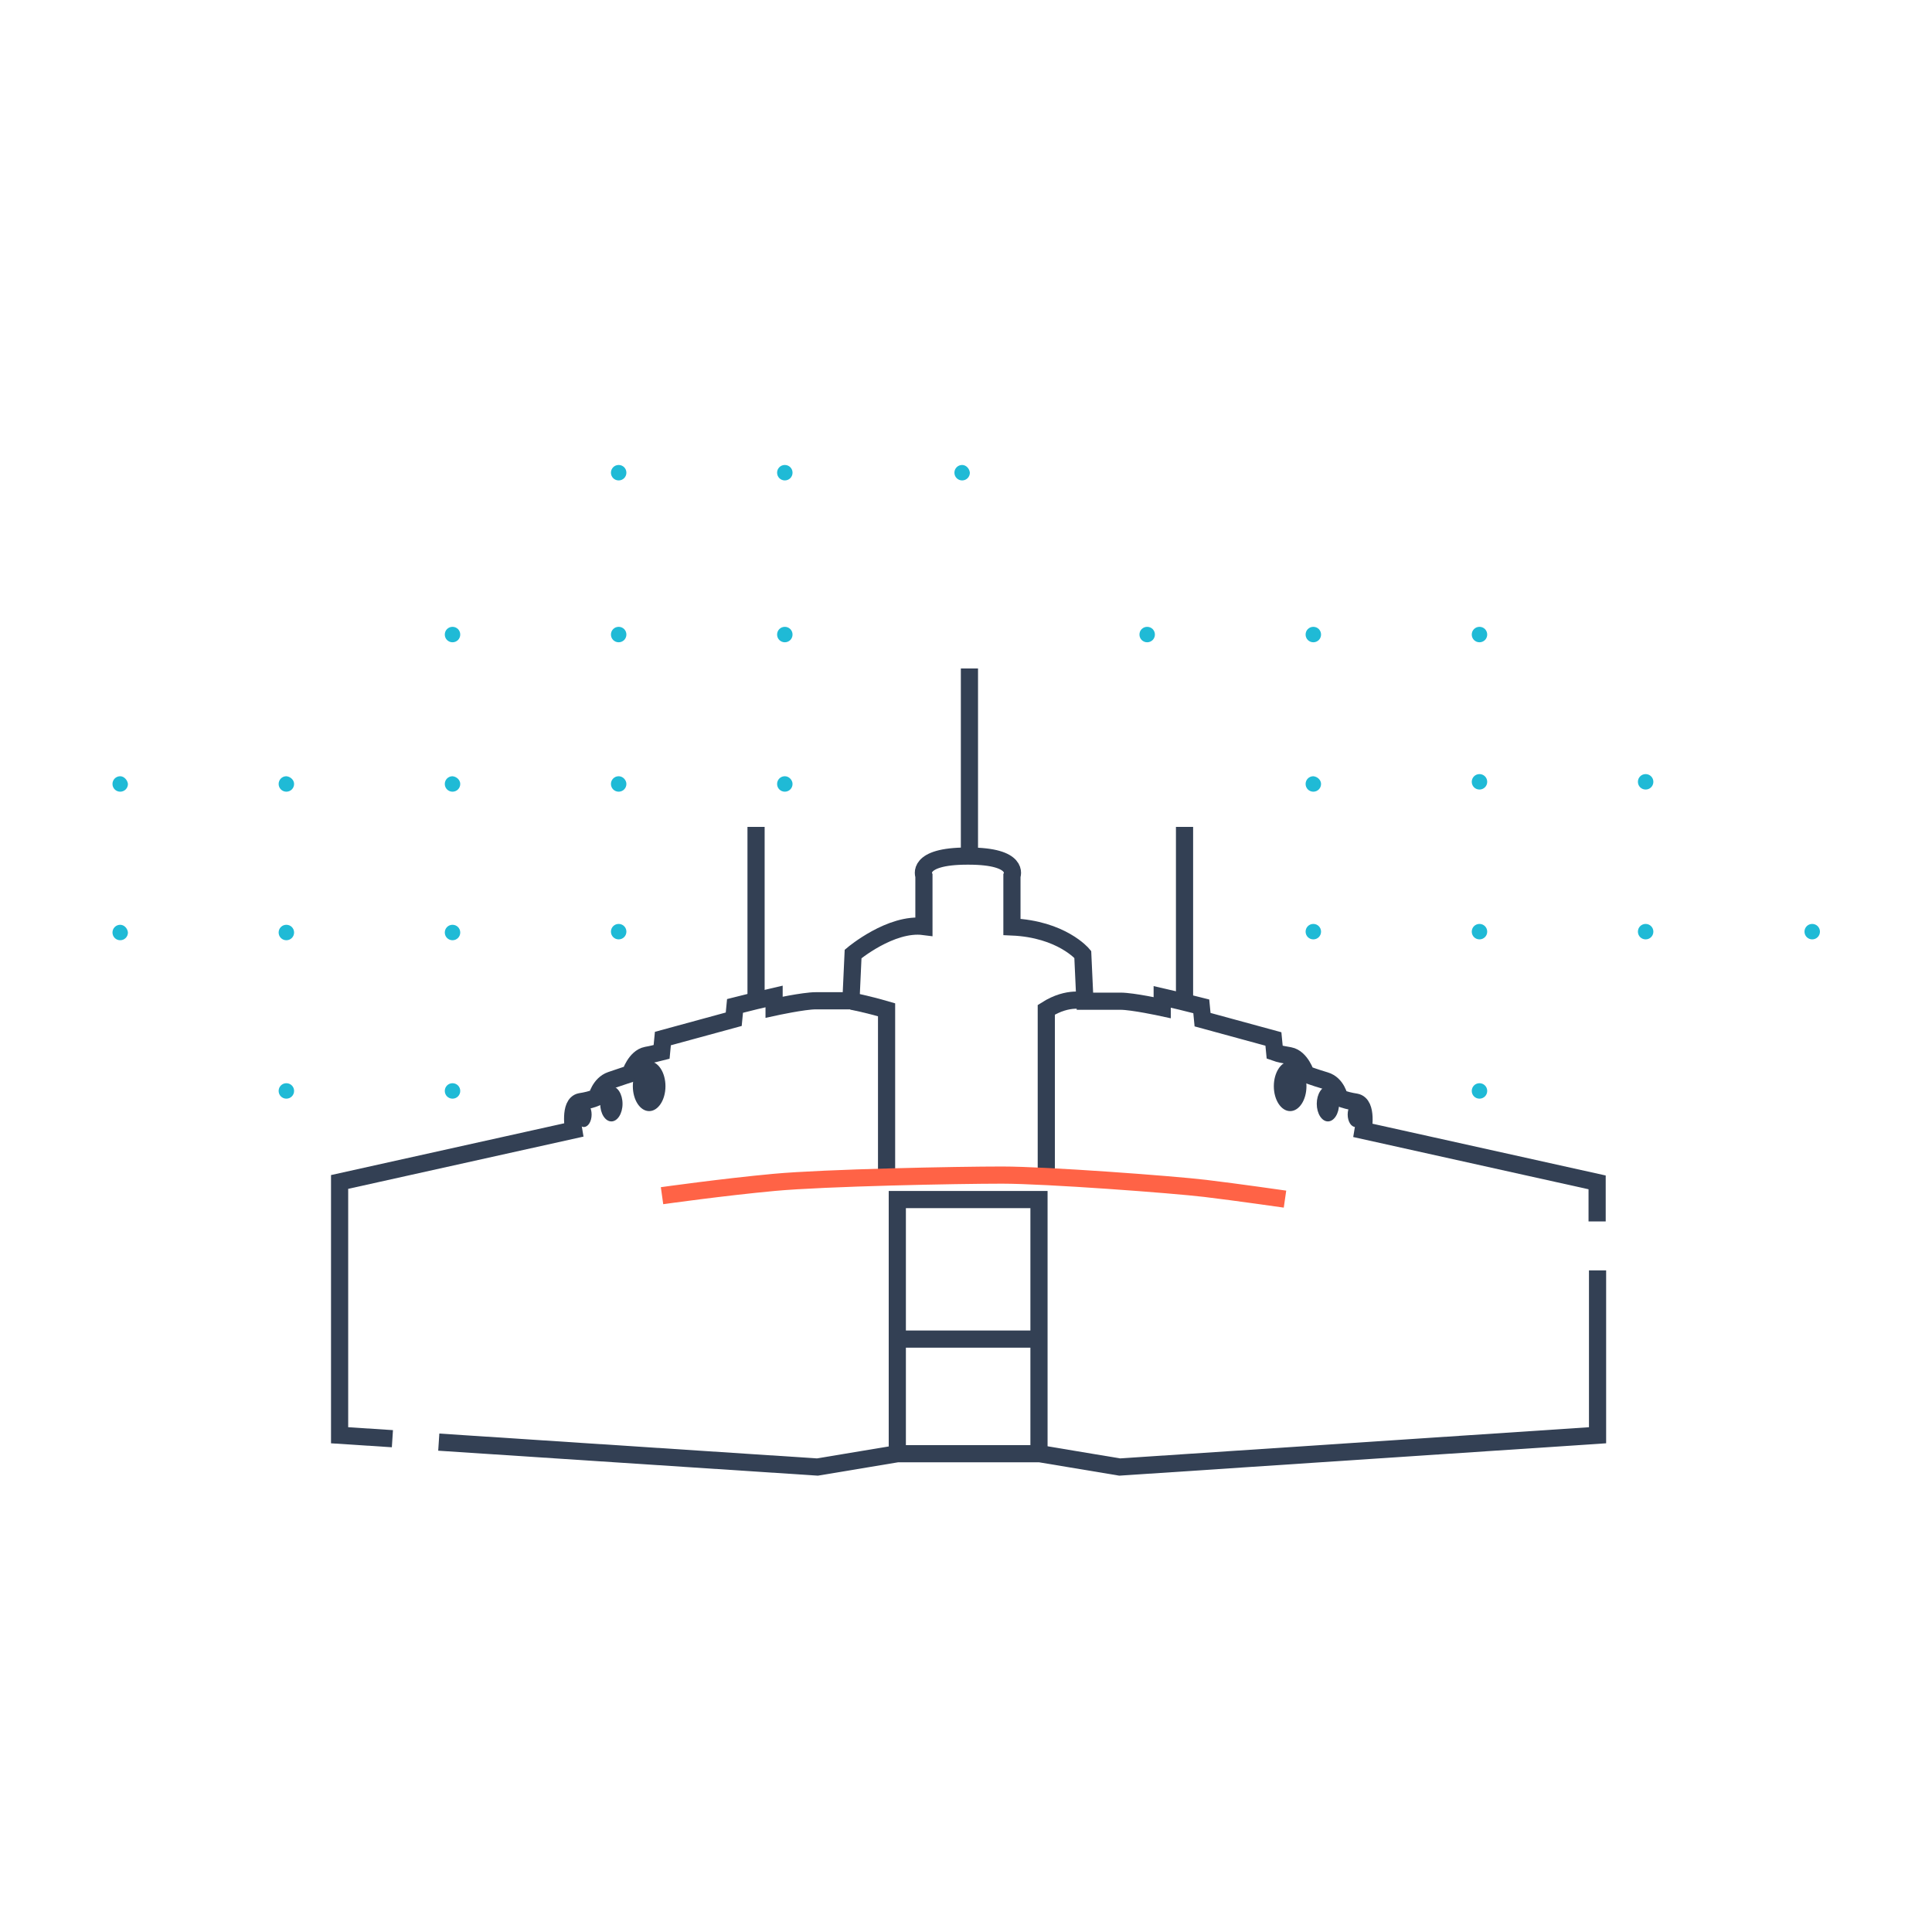 <?xml version="1.0" encoding="utf-8"?>
<!-- Generator: Adobe Illustrator 23.0.3, SVG Export Plug-In . SVG Version: 6.00 Build 0)  -->
<svg version="1.1" id="Layer_1" xmlns="http://www.w3.org/2000/svg" xmlns:xlink="http://www.w3.org/1999/xlink" x="0px" y="0px"
	 viewBox="0 0 450 450" style="enable-background:new 0 0 450 450;" xml:space="preserve">
<style type="text/css">
	.st0{fill:none;stroke:#334054;stroke-width:4;stroke-miterlimit:10;}
	.st1{fill:#334054;}
	.st2{fill:none;stroke:#FF6346;stroke-width:4;stroke-miterlimit:10;}
	.st3{fill:#1FBAD6;}
</style>
<title>miami</title>
<polyline class="st0" points="372.1,295.9 372.1,334.3 260.8,341.7 242.2,338.6 209,338.6 190.4,341.7 102.2,335.9 "/>
<path class="st0" d="M91.4,335.1l-12.3-0.8v-59l54.5-12.1c0,0-1.1-6.1,1.6-6.6c1.3-0.2,2.6-0.5,3.8-1c0,0,0.7-3.1,3.3-4
	s4.5-1.5,4.5-1.5s1.2-3.8,3.8-4.3c1.2-0.2,2.3-0.5,3.5-0.8l0.3-3.1l16.5-4.5l0.3-3.1l4.8-1.2l4.3-1v2.5c0,0,6.9-1.5,9.7-1.5h8.2
	l0.5-10.9c0,0,8.8-7.4,16.5-6.4V204c0,0-2-4.6,10.1-4.6h0.3c12.1,0,10.1,4.6,10.1,4.6v11.9c11.6,0.5,16.5,6.4,16.5,6.4l0.5,10.9h8.3
	c2.8,0,9.7,1.5,9.7,1.5v-2.5l4.3,1l4.8,1.2l0.3,3.1l16.5,4.5l0.3,3.1c1.1,0.4,2.3,0.6,3.5,0.8c2.6,0.5,3.8,4.3,3.8,4.3
	s1.8,0.7,4.5,1.5s3.3,4,3.3,4c1.2,0.5,2.5,0.8,3.8,1c2.8,0.5,1.7,6.6,1.7,6.6l54.5,12.1v9.1"/>
<polyline class="st0" points="209,338.6 209,279.4 242,279.4 242,338.6 "/>
<line class="st0" x1="209.4" y1="311.9" x2="241.2" y2="311.9"/>
<line class="st0" x1="176.1" y1="233.2" x2="176.1" y2="192.6"/>
<line class="st0" x1="275.9" y1="233.2" x2="275.9" y2="192.6"/>
<line class="st0" x1="225.8" y1="199.3" x2="225.8" y2="155.7"/>
<path class="st0" d="M198.4,233.2c0,0,3.3,0.6,8.1,2v38.6"/>
<path class="st0" d="M252.8,233.2c0,0-3.9-1.3-9.1,2v38.6"/>
<ellipse class="st1" cx="151.2" cy="253" rx="3.8" ry="5.8"/>
<ellipse class="st1" cx="142.4" cy="257.1" rx="2.6" ry="4.1"/>
<ellipse class="st1" cx="136" cy="259.6" rx="1.8" ry="2.9"/>
<ellipse class="st1" cx="300.5" cy="253" rx="3.8" ry="5.8"/>
<ellipse class="st1" cx="309.3" cy="257.1" rx="2.6" ry="4.1"/>
<ellipse class="st1" cx="315.7" cy="259.6" rx="1.8" ry="2.9"/>
<path class="st2" d="M154.2,278.5c0,0,14.2-2,26.1-3.1s42.8-1.7,53.1-1.7s39.8,2.2,47.3,3.1s18.6,2.5,18.6,2.5"/>
<path class="st3" d="M184.6,110.1c0,1-0.8,1.8-1.8,1.8s-1.8-0.8-1.8-1.8c0-1,0.8-1.8,1.8-1.8c0,0,0,0,0,0
	C183.8,108.3,184.6,109.1,184.6,110.1z"/>
<path class="st3" d="M107.2,147.8c0,1-0.8,1.8-1.8,1.8s-1.8-0.8-1.8-1.8c0-1,0.8-1.8,1.8-1.8c0,0,0,0,0,0
	C106.4,146,107.2,146.8,107.2,147.8z"/>
<path class="st3" d="M145.9,147.8c0,1-0.8,1.8-1.8,1.8c-1,0-1.8-0.8-1.8-1.8s0.8-1.8,1.8-1.8c0,0,0,0,0,0
	C145.1,146,145.9,146.8,145.9,147.8z"/>
<path class="st3" d="M184.6,147.8c0,1-0.8,1.8-1.8,1.8c-1,0-1.8-0.8-1.8-1.8s0.8-1.8,1.8-1.8c0,0,0,0,0,0
	C183.8,146,184.6,146.8,184.6,147.8z"/>
<path class="st3" d="M225.9,110.1c0,1-0.8,1.8-1.8,1.8s-1.8-0.8-1.8-1.8c0-1,0.8-1.8,1.8-1.8c0,0,0,0,0,0
	C225,108.3,225.8,109.1,225.9,110.1z"/>
<path class="st3" d="M29.8,182.6c0,1-0.8,1.8-1.8,1.8c-1,0-1.8-0.8-1.8-1.8c0-1,0.8-1.8,1.8-1.8c0,0,0,0,0,0
	C28.9,180.8,29.7,181.7,29.8,182.6z"/>
<path class="st3" d="M29.8,217.2c0,1-0.8,1.8-1.8,1.8c-1,0-1.8-0.8-1.8-1.8c0-1,0.8-1.8,1.8-1.8c0,0,0,0,0,0
	C28.9,215.4,29.7,216.2,29.8,217.2z"/>
<path class="st3" d="M68.5,182.6c0,1-0.8,1.8-1.8,1.8s-1.8-0.8-1.8-1.8c0-1,0.8-1.8,1.8-1.8c0,0,0,0,0,0
	C67.7,180.9,68.5,181.7,68.5,182.6z"/>
<path class="st3" d="M68.5,217.2c0,1-0.8,1.8-1.8,1.8s-1.8-0.8-1.8-1.8c0-1,0.8-1.8,1.8-1.8c0,0,0,0,0,0
	C67.7,215.4,68.5,216.2,68.5,217.2z"/>
<path class="st3" d="M107.2,182.6c0,1-0.8,1.8-1.8,1.8s-1.8-0.8-1.8-1.8c0-1,0.8-1.8,1.8-1.8c0,0,0,0,0,0
	C106.4,180.9,107.2,181.7,107.2,182.6z"/>
<path class="st3" d="M145.9,182.6c0,1-0.8,1.8-1.8,1.8c-1,0-1.8-0.8-1.8-1.8s0.8-1.8,1.8-1.8c0,0,0,0,0,0
	C145.1,180.8,145.9,181.7,145.9,182.6z"/>
<path class="st3" d="M184.6,182.6c0,1-0.8,1.8-1.8,1.8c-1,0-1.8-0.8-1.8-1.8s0.8-1.8,1.8-1.8c0,0,0,0,0,0
	C183.8,180.8,184.6,181.7,184.6,182.6z"/>
<path class="st3" d="M107.2,217.2c0,1-0.8,1.8-1.8,1.8s-1.8-0.8-1.8-1.8c0-1,0.8-1.8,1.8-1.8c0,0,0,0,0,0
	C106.4,215.4,107.2,216.2,107.2,217.2z"/>
<path class="st3" d="M145.9,217c0,1-0.8,1.8-1.8,1.8c-1,0-1.8-0.8-1.8-1.8s0.8-1.8,1.8-1.8c0,0,0,0,0,0
	C145.1,215.2,145.9,216,145.9,217z"/>
<path class="st3" d="M68.5,254.1c0,1-0.8,1.8-1.8,1.8s-1.8-0.8-1.8-1.8c0-1,0.8-1.8,1.8-1.8c0,0,0,0,0,0
	C67.7,252.3,68.5,253.1,68.5,254.1z"/>
<path class="st3" d="M107.2,254.1c0,1-0.8,1.8-1.8,1.8s-1.8-0.8-1.8-1.8c0-1,0.8-1.8,1.8-1.8c0,0,0,0,0,0
	C106.4,252.3,107.2,253.1,107.2,254.1z"/>
<path class="st3" d="M269,147.8c0,1-0.8,1.8-1.8,1.8c-1,0-1.8-0.8-1.8-1.8c0-1,0.8-1.8,1.8-1.8c0,0,0,0,0,0
	C268.2,146,269,146.8,269,147.8z"/>
<path class="st3" d="M307.7,147.8c0,1-0.8,1.8-1.8,1.8c-1,0-1.8-0.8-1.8-1.8c0-1,0.8-1.8,1.8-1.8c0,0,0,0,0,0
	C306.9,146,307.7,146.8,307.7,147.8z"/>
<path class="st3" d="M346.4,217c0-1-0.8-1.8-1.8-1.8c-1,0-1.8,0.8-1.8,1.8s0.8,1.8,1.8,1.8c0,0,0,0,0,0
	C345.6,218.8,346.4,218,346.4,217z"/>
<path class="st3" d="M346.4,254.1c0-1-0.8-1.8-1.8-1.8c-1,0-1.8,0.8-1.8,1.8s0.8,1.8,1.8,1.8c0,0,0,0,0,0
	C345.6,255.9,346.4,255.1,346.4,254.1z"/>
<path class="st3" d="M145.9,110.1c0,1-0.8,1.8-1.8,1.8s-1.8-0.8-1.8-1.8c0-1,0.8-1.8,1.8-1.8c0,0,0,0,0,0
	C145.1,108.3,145.9,109.1,145.9,110.1z"/>
<path class="st3" d="M385.1,217c0-1-0.8-1.8-1.8-1.8c-1,0-1.8,0.8-1.8,1.8c0,1,0.8,1.8,1.8,1.8c0,0,0,0,0,0
	C384.3,218.8,385.1,218,385.1,217z"/>
<path class="st3" d="M423.9,217c0-1-0.8-1.8-1.8-1.8c-1,0-1.8,0.8-1.8,1.8c0,1,0.8,1.8,1.8,1.8c0,0,0,0,0,0
	C423.1,218.8,423.9,218,423.9,217z"/>
<path class="st3" d="M307.7,182.6c0,1-0.8,1.8-1.8,1.8c-1,0-1.8-0.8-1.8-1.8c0-1,0.8-1.8,1.8-1.8c0,0,0,0,0,0
	C306.9,180.9,307.7,181.7,307.7,182.6z"/>
<path class="st3" d="M346.4,182.1c0-1-0.8-1.8-1.8-1.8c-1,0-1.8,0.8-1.8,1.8s0.8,1.8,1.8,1.8c0,0,0,0,0,0
	C345.6,183.9,346.4,183.1,346.4,182.1z"/>
<path class="st3" d="M385.1,182.1c0-1-0.8-1.8-1.8-1.8c-1,0-1.8,0.8-1.8,1.8c0,1,0.8,1.8,1.8,1.8c0,0,0,0,0,0
	C384.3,183.9,385.1,183.1,385.1,182.1z"/>
<path class="st3" d="M307.7,217c0,1-0.8,1.8-1.8,1.8c-1,0-1.8-0.8-1.8-1.8c0-1,0.8-1.8,1.8-1.8c0,0,0,0,0,0
	C306.9,215.2,307.7,216,307.7,217z"/>
<path class="st3" d="M346.4,147.8c0-1-0.8-1.8-1.8-1.8c-1,0-1.8,0.8-1.8,1.8s0.8,1.8,1.8,1.8c0,0,0,0,0,0
	C345.6,149.6,346.4,148.8,346.4,147.8C346.4,147.8,346.4,147.8,346.4,147.8z"/>
</svg>

